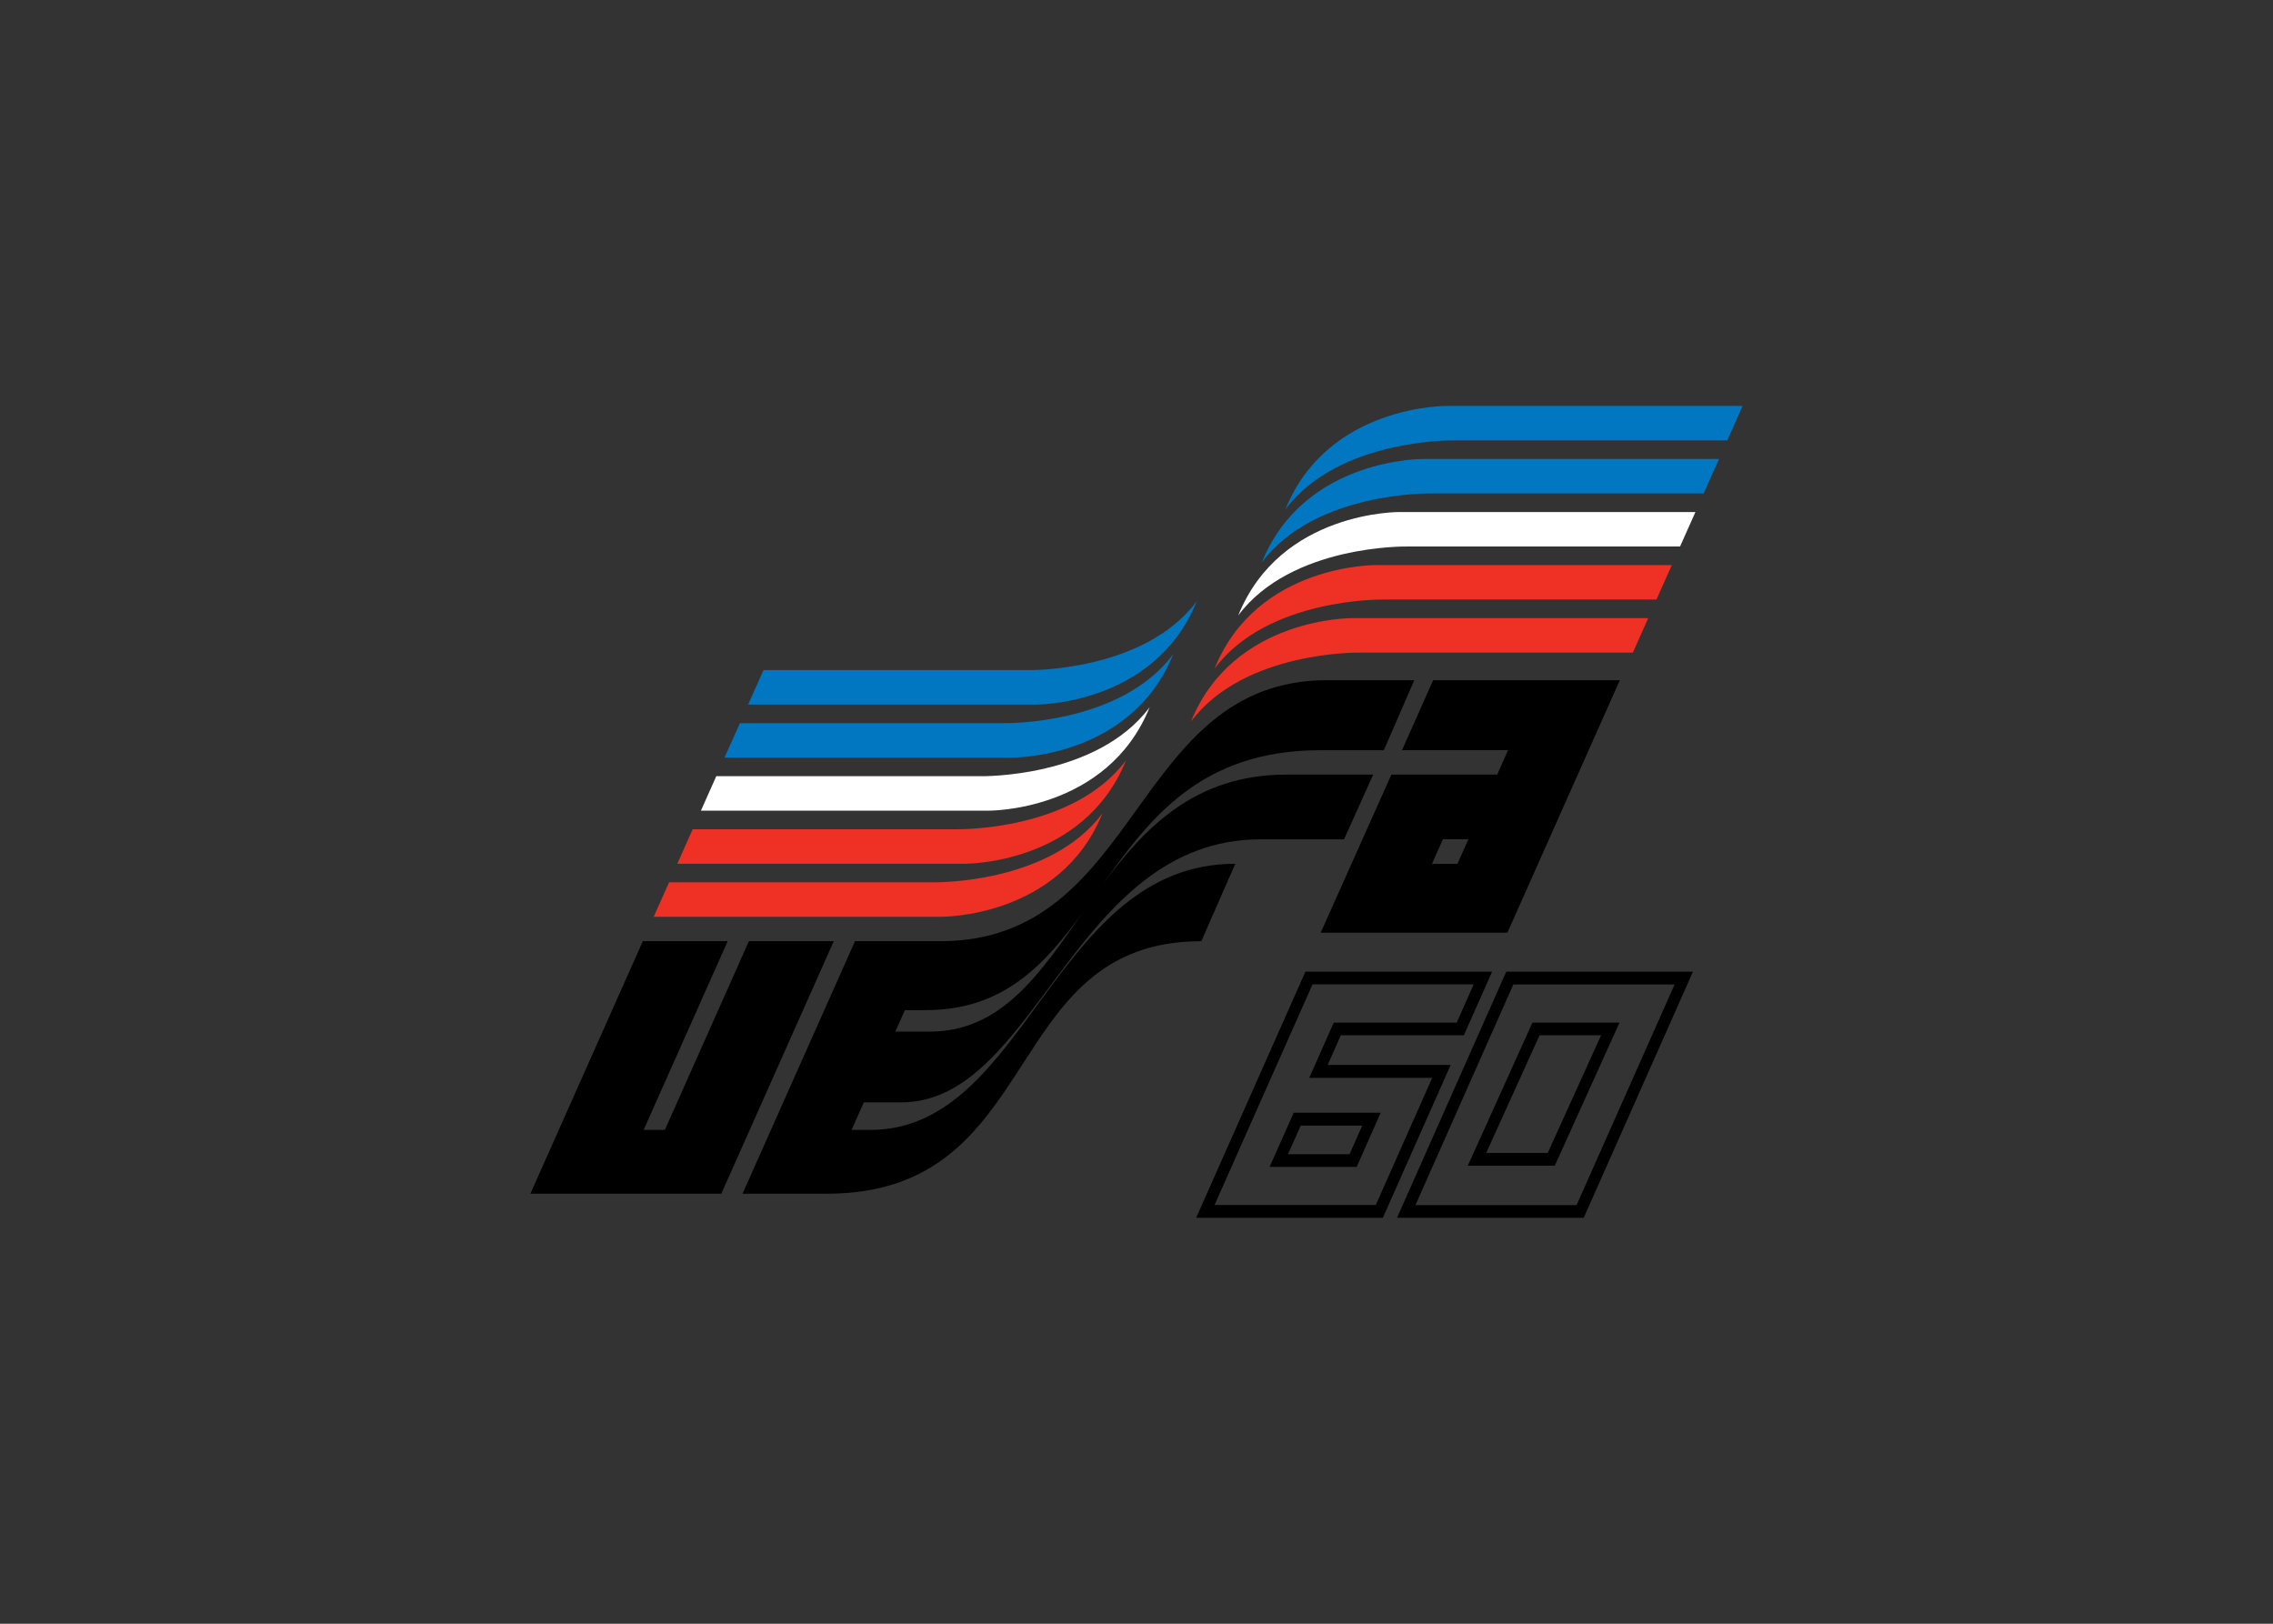 <svg clip-rule="evenodd" fill-rule="evenodd" stroke-linejoin="round" stroke-miterlimit="2" viewBox="0 0 560 400" xmlns="http://www.w3.org/2000/svg"><rect x="0" y="0" width="560" height="400" fill="#333333" stroke="none"/><path d="m340.695 299.997 16.711-37.662h-30.299l3.229-7.304h30.319l6.959-15.667h-45.999l-26.919 60.633zm-17.325-57.506h39.703l-4.174 9.413h-30.298l-6.053 13.631h30.298l-13.894 31.311h-39.725z"/><path d="m332.492 284.333h-15.161l3.133-7.057h15.157l-3.129 7.057 1.758 3.119 5.907-13.33h-21.43l-5.932 13.33h21.455z"/><path d="m371.101 239.364-26.918 60.636h45.999l26.918-60.636zm17.325 57.507h-39.701l24.12-54.355h39.726z"/><path d="m399.003 251.911h-21.455l-15.923 35.252h21.431zm-17.684 32.099h-15.156l13.144-28.981h15.159z"/><g fill="#0077c0"><path d="m294.865 148.091c-10.452 25.875-39.856 25.483-39.856 25.483h-70.7l3.79-8.494h65.21c.002 0 28.489.52 41.556-16.989z"/><path d="m289.049 161.158c-10.453 25.875-39.857 25.482-39.857 25.482h-70.698l3.791-8.493h65.211s28.487.522 41.553-16.989z"/><path d="m310.875 138.551c10.452-25.875 39.857-25.484 39.857-25.484h72.787l-3.79 8.495h-67.299s-28.491-.523-41.555 16.989z"/><path d="m316.69 125.484c10.455-25.875 39.856-25.484 39.856-25.484h72.786l-3.788 8.496h-67.301c.002 0-28.487-.524-41.553 16.988z"/></g><path d="m283.236 174.226c-10.455 25.875-39.86 25.483-39.86 25.483h-70.694l3.789-8.496h65.208c0 .002 28.488.524 41.557-16.987z" fill="#fff"/><path d="m305.059 151.619c10.453-25.875 39.858-25.484 39.858-25.484h72.786l-3.789 8.496h-67.298c0-.002-28.488-.524-41.557 16.988z" fill="#fff"/><path d="m277.42 187.295c-10.454 25.878-39.857 25.487-39.857 25.487h-70.697l3.792-8.5h65.205c-.001 0 28.489.523 41.557-16.987z" fill="#ee3124"/><path d="m271.605 200.361c-10.456 25.879-39.858 25.484-39.858 25.484h-70.696l3.79-8.493h65.207s28.489.525 41.557-16.991z" fill="#ee3124"/><path d="m293.427 177.754c10.455-25.875 39.859-25.482 39.859-25.482h72.787l-3.788 8.493h-67.299s-28.491-.52-41.559 16.989z" fill="#ee3124"/><path d="m299.244 164.686c10.455-25.875 39.856-25.482 39.856-25.482h72.786l-3.788 8.493h-67.301c.002.002-28.485-.523-41.553 16.989z" fill="#ee3124"/><path d="m163.801 278.35h-5.229l20.705-46.492h-20.902l-27.707 62.203h47.042l27.705-62.203h-20.907z"/><path d="m325.25 184.812h15.682l7.513-17.249h-21.498c-48.22 0-45.606 64.295-95.266 64.295h-21.038l-27.704 62.203h20.779c54.102 0 42.34-62.203 92.26-62.203l8.362-19.071c-44.952 0-51.226 65.561-89.906 65.561h-4.631l3.02-6.787h9.189c33.456 0 42.342-64.798 88.601-64.798h20.515l7.187-15.942h-21.43c-22.238 0-34.728 12.834-45.127 26.939 11.573-16.311 24.315-32.948 53.492-32.948zm-96.182 69.321h-8.482l2.352-5.288h5.086c19.239 0 29.379-11.204 38.855-24.233-10.529 15.082-20.089 29.521-37.811 29.521z"/><path d="m353.084 167.563-7.666 17.237h26.115l-2.668 6.021h-26.072l-17.414 38.947h45.997l27.704-62.207h-45.996zm-.297 45.257 2.715-6.084h6.271l-2.712 6.084z"/></svg>